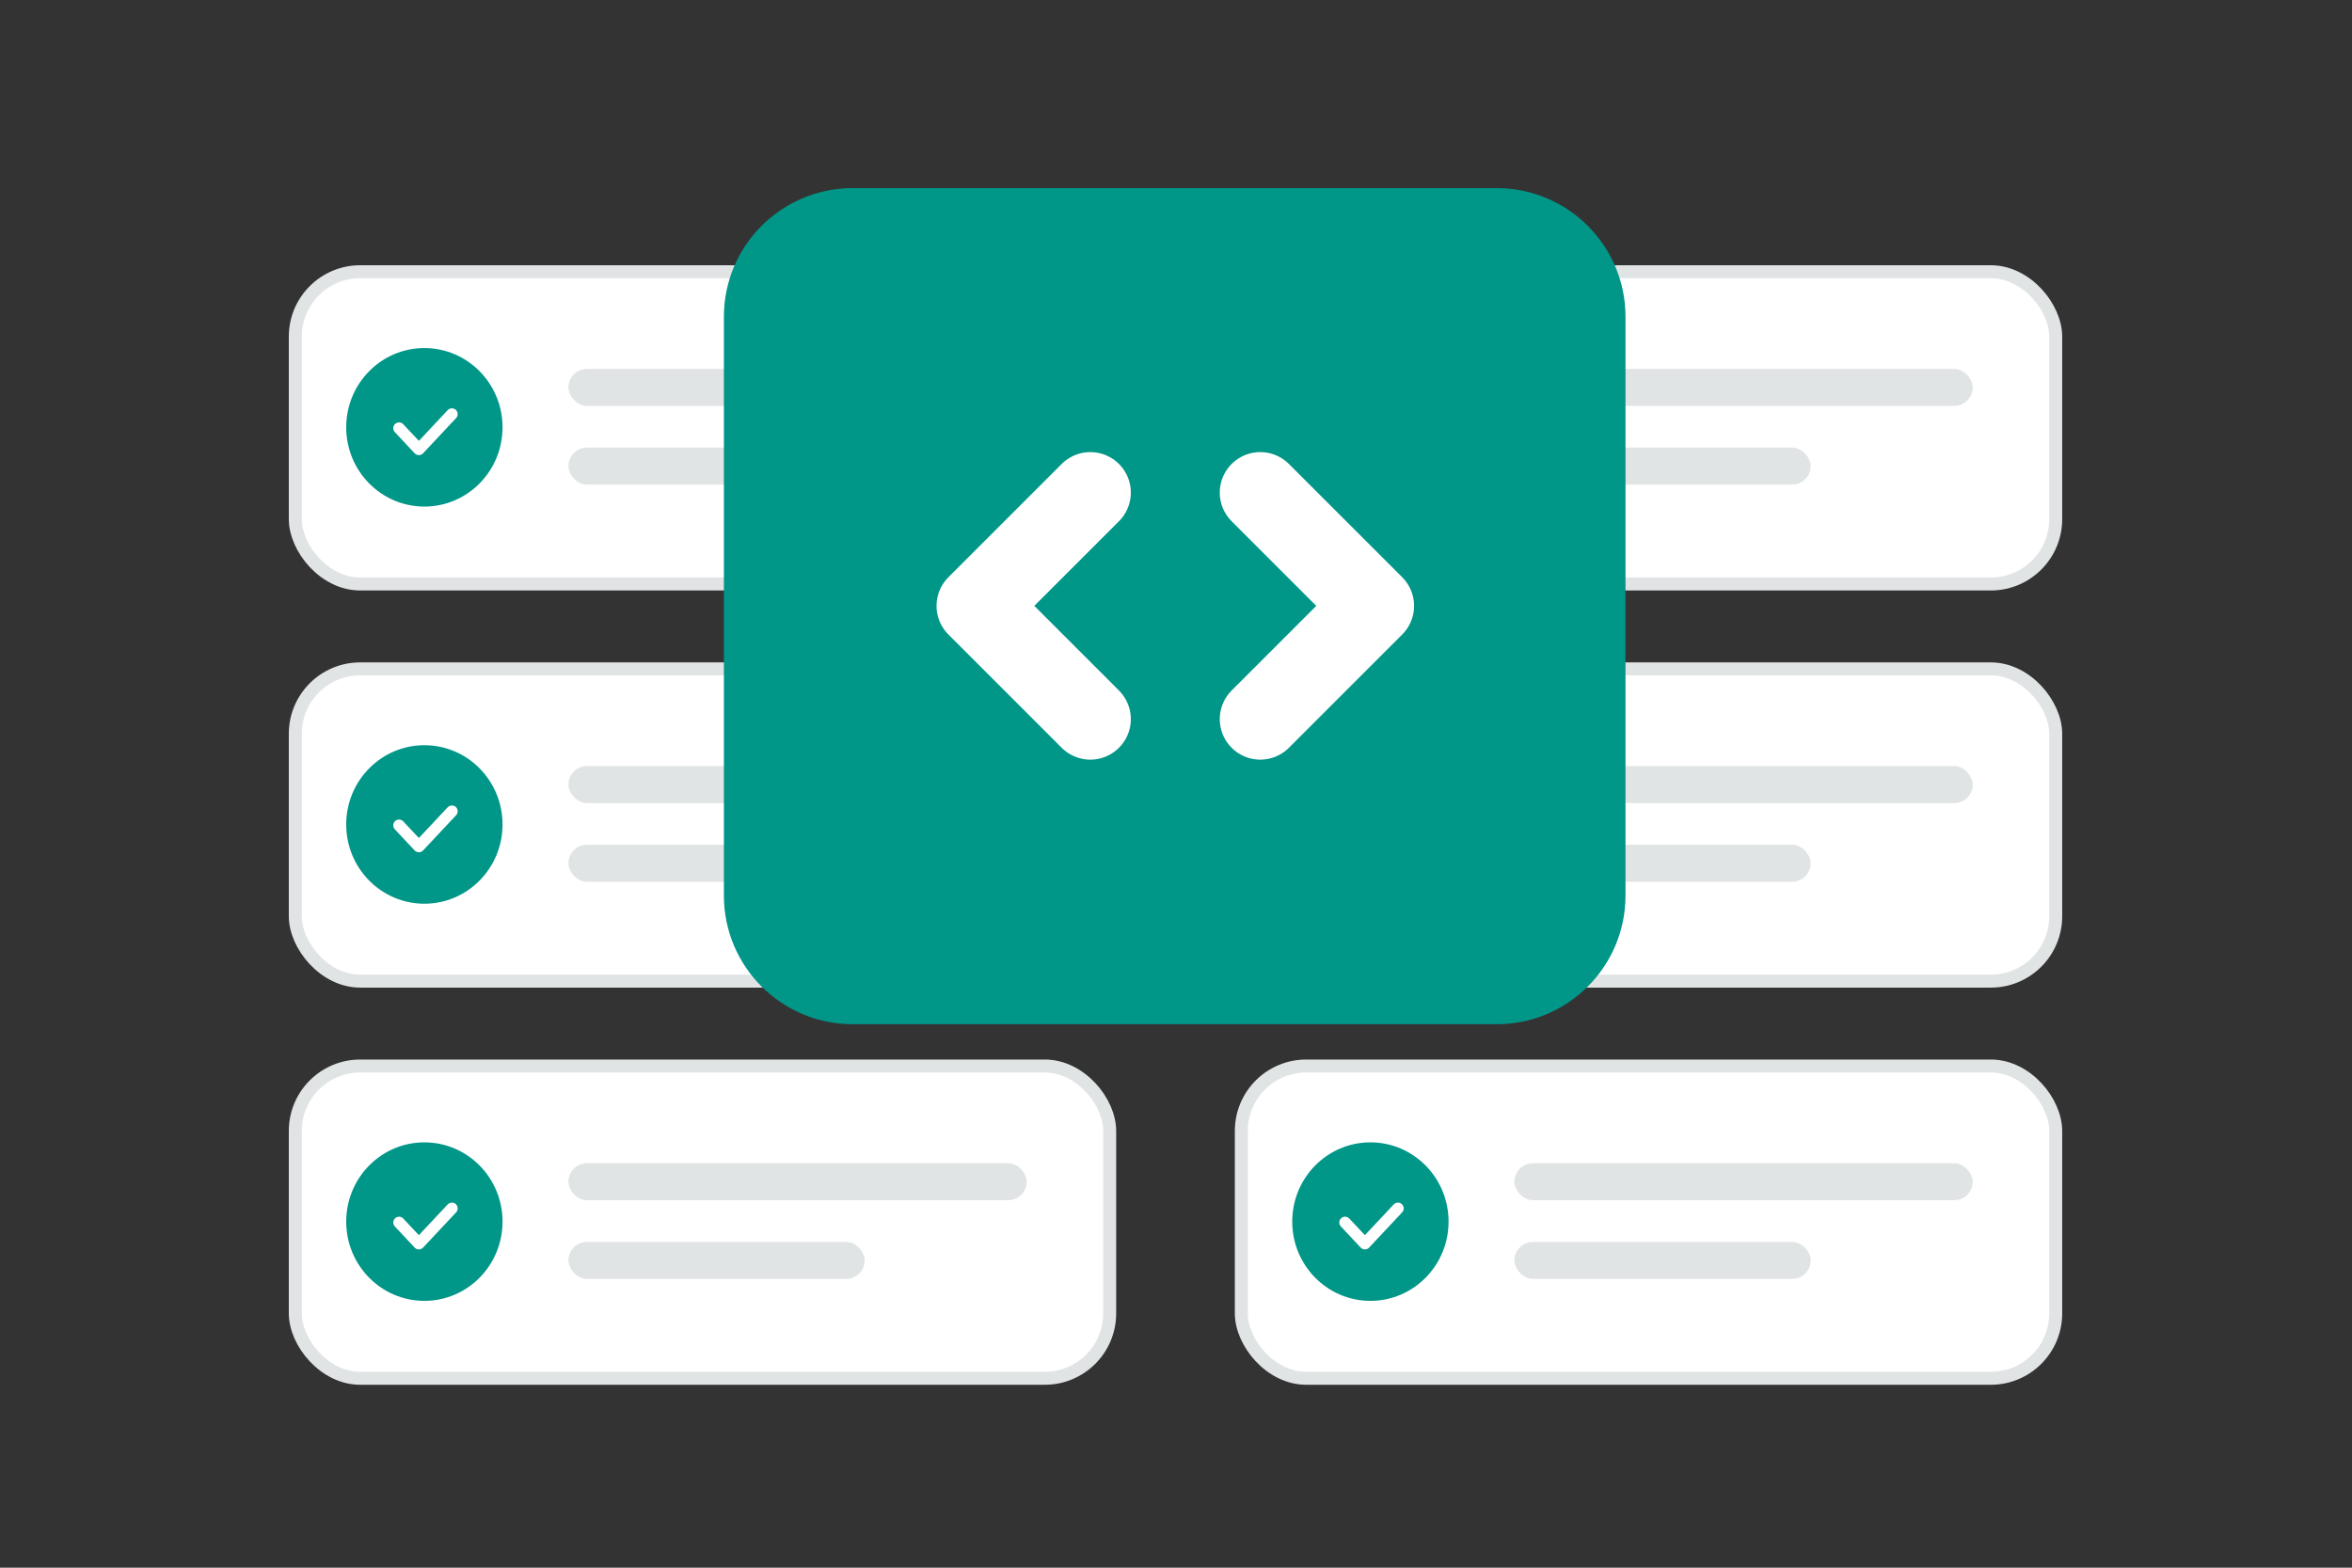 <svg width="900" height="600" viewBox="0 0 900 600" fill="none" xmlns="http://www.w3.org/2000/svg"><rect x="0" y="0" width="900" height="600" fill="#333333" stroke="none"/><path fill="transparent" d="M0 0h900v600H0z"/><rect x="113" y="408" width="311.622" height="119.506" rx="24.834" fill="#fff" stroke="#E1E4E5" stroke-width="4.967"/><rect x="217.505" y="445.196" width="175.355" height="14.17" rx="7.085" fill="#E1E4E5"/><rect x="217.505" y="475.308" width="113.361" height="14.17" rx="7.085" fill="#E1E4E5"/><path fill-rule="evenodd" clip-rule="evenodd" d="M162.387 497.877c-16.518 0-29.91-13.581-29.91-30.331 0-16.751 13.392-30.332 29.91-30.332s29.91 13.581 29.91 30.332c0 16.75-13.392 30.331-29.91 30.331z" fill="#009688"/><path d="m172.919 462.491-12.635 13.481-7.586-8.087" stroke="#fff" stroke-width="4.431" stroke-linecap="round" stroke-linejoin="round"/><rect x="475" y="408" width="311.622" height="119.506" rx="24.834" fill="#fff" stroke="#E1E4E5" stroke-width="4.967"/><rect x="579.505" y="445.196" width="175.355" height="14.17" rx="7.085" fill="#E1E4E5"/><rect x="579.505" y="475.308" width="113.361" height="14.17" rx="7.085" fill="#E1E4E5"/><path fill-rule="evenodd" clip-rule="evenodd" d="M524.387 497.877c-16.518 0-29.91-13.581-29.91-30.331 0-16.751 13.392-30.332 29.91-30.332s29.91 13.581 29.91 30.332c0 16.75-13.392 30.331-29.91 30.331z" fill="#009688"/><path d="m534.919 462.491-12.635 13.481-7.586-8.087" stroke="#fff" stroke-width="4.431" stroke-linecap="round" stroke-linejoin="round"/><rect x="475" y="256" width="311.622" height="119.506" rx="24.834" fill="#fff" stroke="#E1E4E5" stroke-width="4.967"/><rect x="579.505" y="293.196" width="175.355" height="14.17" rx="7.085" fill="#E1E4E5"/><rect x="579.505" y="323.308" width="113.361" height="14.17" rx="7.085" fill="#E1E4E5"/><path fill-rule="evenodd" clip-rule="evenodd" d="M524.387 345.877c-16.518 0-29.91-13.581-29.91-30.331 0-16.751 13.392-30.332 29.91-30.332s29.91 13.581 29.91 30.332c0 16.75-13.392 30.331-29.91 30.331z" fill="#009688"/><path d="m534.919 310.491-12.635 13.481-7.586-8.087" stroke="#fff" stroke-width="4.431" stroke-linecap="round" stroke-linejoin="round"/><rect x="113" y="256" width="311.622" height="119.506" rx="24.834" fill="#fff" stroke="#E1E4E5" stroke-width="4.967"/><rect x="217.505" y="293.196" width="175.355" height="14.17" rx="7.085" fill="#E1E4E5"/><rect x="217.505" y="323.308" width="113.361" height="14.17" rx="7.085" fill="#E1E4E5"/><path fill-rule="evenodd" clip-rule="evenodd" d="M162.387 345.877c-16.518 0-29.91-13.581-29.91-30.331 0-16.751 13.392-30.332 29.91-30.332s29.91 13.581 29.91 30.332c0 16.75-13.392 30.331-29.91 30.331z" fill="#009688"/><path d="m172.919 310.491-12.635 13.481-7.586-8.087" stroke="#fff" stroke-width="4.431" stroke-linecap="round" stroke-linejoin="round"/><rect x="475" y="104" width="311.622" height="119.506" rx="24.834" fill="#fff" stroke="#E1E4E5" stroke-width="4.967"/><rect x="579.505" y="141.196" width="175.355" height="14.17" rx="7.085" fill="#E1E4E5"/><rect x="579.505" y="171.308" width="113.361" height="14.17" rx="7.085" fill="#E1E4E5"/><path fill-rule="evenodd" clip-rule="evenodd" d="M524.387 193.877c-16.518 0-29.91-13.581-29.91-30.331 0-16.751 13.392-30.332 29.91-30.332s29.91 13.581 29.91 30.332c0 16.75-13.392 30.331-29.91 30.331z" fill="#009688"/><path d="m534.919 158.491-12.635 13.481-7.586-8.087" stroke="#fff" stroke-width="4.431" stroke-linecap="round" stroke-linejoin="round"/><rect x="113" y="104" width="311.622" height="119.506" rx="24.834" fill="#fff" stroke="#E1E4E5" stroke-width="4.967"/><rect x="217.505" y="141.196" width="175.355" height="14.17" rx="7.085" fill="#E1E4E5"/><rect x="217.505" y="171.308" width="113.361" height="14.17" rx="7.085" fill="#E1E4E5"/><path fill-rule="evenodd" clip-rule="evenodd" d="M162.387 193.877c-16.518 0-29.91-13.581-29.91-30.331 0-16.751 13.392-30.332 29.91-30.332s29.91 13.581 29.91 30.332c0 16.75-13.392 30.331-29.91 30.331z" fill="#009688"/><path d="m172.919 158.491-12.635 13.481-7.586-8.087" stroke="#fff" stroke-width="4.431" stroke-linecap="round" stroke-linejoin="round"/><path fill-rule="evenodd" clip-rule="evenodd" d="M572.714 392H326.286C299.066 392 277 369.959 277 342.769V121.231C277 94.041 299.066 72 326.286 72h246.428C599.934 72 622 94.041 622 121.231v221.538c0 27.19-22.066 49.231-49.286 49.231z" fill="#009688"/><path d="m417.216 275.235-43.351-43.352 43.351-43.351m65.03 0 43.351 43.351-43.351 43.352" stroke="#fff" stroke-width="31" stroke-linecap="round" stroke-linejoin="round"/></svg>